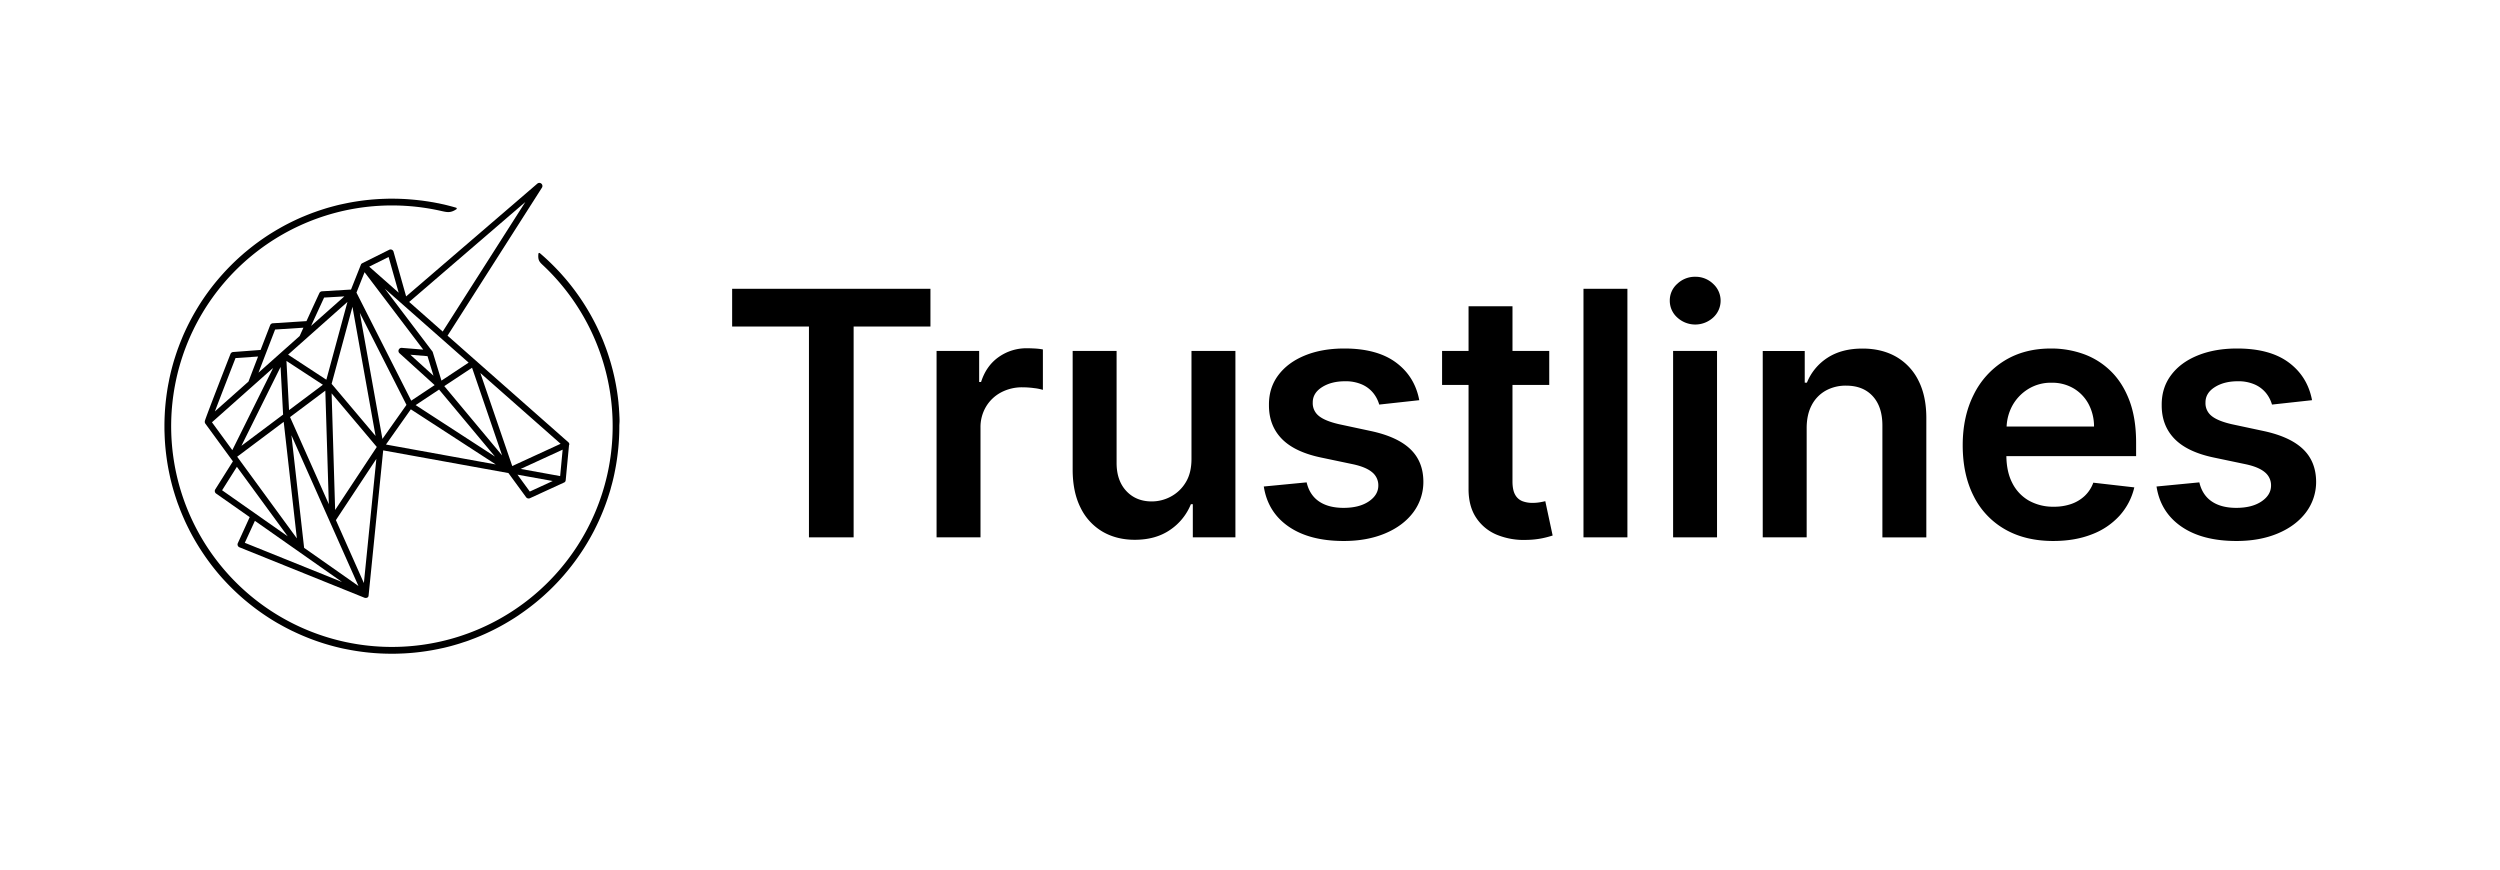 <svg id="Layer_2" data-name="Layer 2" xmlns="http://www.w3.org/2000/svg" viewBox="0 0 2133.9 742.23"><polygon points="624.93 278.71 690.49 278.71 690.49 458.66 728.62 458.66 728.62 278.71 794.19 278.71 794.19 246.5 624.93 246.5 624.93 278.71"/><path d="M876.69,297.26a41,41,0,0,0-24.28,7.51c-7.1,5-12.07,12.11-15,21.29h-1.64V299.54H799.42V458.66h37.5V365.12a34.07,34.07,0,0,1,4.67-17.93A32.8,32.8,0,0,1,854.36,335a38,38,0,0,1,18.39-4.41,75.94,75.94,0,0,1,9.9.68,42,42,0,0,1,7.52,1.5v-34.5a54,54,0,0,0-6.49-.78C881.1,297.35,878.77,297.26,876.69,297.26Z"/><path d="M1017,391.73q0,12.13-5,20.15A32.81,32.81,0,0,1,999.12,424a34.34,34.34,0,0,1-16,4q-13.47,0-21.76-8.91t-8.28-24V299.54h-37.5V400.85q0,19.06,6.73,32.47A47.75,47.75,0,0,0,941,453.74q12,7,27.62,7,17.91,0,30.19-8.5a48,48,0,0,0,17.66-21.85h1.67v28.28h36.36V299.54H1017Z"/><path d="M1170.11,367.91,1143,362.1q-12.13-2.79-17.36-7.14a13.76,13.76,0,0,1-5.13-11.3q-.09-8.07,7.83-13.14t19.63-5.09a34.67,34.67,0,0,1,14.7,2.81,25.61,25.61,0,0,1,9.58,7.35,27.78,27.78,0,0,1,5,9.74l34.18-3.74q-3.81-20.29-19.94-32.21t-44.07-11.91q-19.07,0-33.61,5.95t-22.68,16.79q-8.16,10.83-8,25.54-.11,17.38,10.89,28.74t33.87,16.1l27.13,5.7c7.32,1.59,12.74,3.87,16.22,6.84a14.23,14.23,0,0,1,5.24,11.29q0,8.08-8.13,13.57t-21.5,5.5q-12.94,0-21-5.5t-10.56-16.26l-36.57,3.53q3.42,21.94,21.23,34.22t47,12.29q19.89,0,35.24-6.43t24-17.86a43.23,43.23,0,0,0,8.74-26.48q-.09-17.08-11.13-27.65T1170.11,367.91Z"/><path d="M1314.46,428.72a38.27,38.27,0,0,1-6.49.52,23.84,23.84,0,0,1-8.48-1.45,12,12,0,0,1-6.18-5.45q-2.32-4-2.32-11.54V328.54h31.38v-29H1291V261.42H1253.5v38.12h-22.6v29h22.6V417q-.11,14.92,6.46,24.86a38.78,38.78,0,0,0,17.88,14.66,60.53,60.53,0,0,0,25.38,4.31,72.35,72.35,0,0,0,13.52-1.46,83.73,83.73,0,0,0,8.54-2.28L1319,427.79C1317.92,428.06,1316.43,428.37,1314.46,428.72Z"/><rect x="1351.6" y="246.5" width="37.49" height="212.16"/><path d="M1447,236.24a21.73,21.73,0,0,0-15.32,6,18.85,18.85,0,0,0-6.42,14.35,19.12,19.12,0,0,0,6.36,14.39,22.62,22.62,0,0,0,30.67.06,19.43,19.43,0,0,0,0-28.75A21.54,21.54,0,0,0,1447,236.24Z"/><rect x="1428.1" y="299.54" width="37.49" height="159.12"/><path d="M1618.51,304.52q-12.3-7-28.75-7-17.82,0-29.89,7.87a45.38,45.38,0,0,0-17.55,21.23h-1.87v-27H1504.6V458.66h37.5V365.42c0-7.67,1.44-14.18,4.29-19.58a30.1,30.1,0,0,1,11.92-12.38,35,35,0,0,1,17.47-4.29q14.49,0,22.72,9t8.24,25v95.51h37.5V357.34q.09-19.05-6.69-32.42A47.76,47.76,0,0,0,1618.51,304.52Z"/><path d="M1801.62,316.73a64,64,0,0,0-23.21-14.55,81.61,81.61,0,0,0-27.8-4.71q-22.81,0-39.69,10.41a70.43,70.43,0,0,0-26.25,29q-9.37,18.62-9.38,43.15,0,25,9.31,43.36a66.84,66.84,0,0,0,26.69,28.37q17.36,10,41.29,10,18.54,0,32.93-5.66a61.05,61.05,0,0,0,23.67-15.95A54.46,54.46,0,0,0,1821.76,416l-35-4a28.9,28.9,0,0,1-7.36,11.3,32.09,32.09,0,0,1-11.51,6.89,44.25,44.25,0,0,1-14.81,2.33,42.24,42.24,0,0,1-21.34-5.23,35.72,35.72,0,0,1-14.18-15.12c-3.27-6.36-4.88-14-5-22.85h110.74v-11.5q0-20.93-5.78-36.09T1801.62,316.73Zm-88.86,47.35a41.2,41.2,0,0,1,4.65-17.36,38.44,38.44,0,0,1,13.52-14.49,36.67,36.67,0,0,1,20.18-5.55,36,36,0,0,1,18.91,4.87,34.34,34.34,0,0,1,12.69,13.31,40.67,40.67,0,0,1,4.67,19.22Z"/><path d="M1965.78,383.35q-11.05-10.58-33.62-15.44L1905,362.1q-12.13-2.79-17.36-7.14a13.72,13.72,0,0,1-5.12-11.3q-.1-8.07,7.82-13.14t19.63-5.09a34.56,34.56,0,0,1,14.71,2.81,25.69,25.69,0,0,1,9.6,7.35,28.09,28.09,0,0,1,5,9.74l34.19-3.74q-3.85-20.29-19.94-32.21t-44.09-11.91q-19,0-33.62,5.95t-22.68,16.79q-8.12,10.83-8,25.54-.11,17.38,10.87,28.74t33.88,16.1l27.15,5.7q11,2.38,16.19,6.84a14.2,14.2,0,0,1,5.24,11.29q0,8.08-8.13,13.57t-21.5,5.5q-12.94,0-21-5.5t-10.57-16.26l-36.55,3.53q3.42,21.94,21.24,34.22t47,12.29q19.89,0,35.22-6.43t24-17.86a43.13,43.13,0,0,0,8.77-26.48Q1976.8,393.92,1965.78,383.35Z"/><path d="M528.82,358.93v-.14c0-1.6-.1-3.2-.18-4.76l0-.26c-.07-1.5-.17-3-.29-4.66l0-.31c-.11-1.44-.24-2.94-.41-4.56l0-.39c-.16-1.49-.33-3-.51-4.46l-.06-.45c-.19-1.47-.39-2.94-.61-4.36l-.08-.52c-.22-1.44-.46-2.86-.71-4.28l-.09-.54c-.25-1.41-.53-2.81-.81-4.21l-.12-.59c-.28-1.39-.58-2.77-.9-4.15l-.14-.59c-.32-1.38-.65-2.75-1-4.13l-.14-.53c-.36-1.37-.73-2.73-1.11-4.09l-.16-.58c-.39-1.35-.79-2.7-1.2-4l-.18-.56c-.45-1.45-.87-2.75-1.29-4l-.2-.61c-.45-1.3-.91-2.61-1.38-3.91l-.21-.57c-.48-1.3-1-2.61-1.48-3.9l-.21-.53c-.52-1.32-1-2.62-1.58-3.85l-.23-.56c-.55-1.28-1.1-2.56-1.68-3.83l-.21-.47c-.58-1.28-1.18-2.55-1.79-3.82l-.21-.45c-.62-1.27-1.25-2.54-1.89-3.8l-.21-.4c-.65-1.26-1.31-2.51-2-3.77l-.22-.41c-.68-1.25-1.37-2.49-2.08-3.72l-.2-.33c-.72-1.25-1.45-2.49-2.2-3.72l-.18-.3q-1.14-1.89-2.33-3.73l-.09-.14q-1.21-1.89-2.48-3.77l-.1-.15c-.91-1.35-1.74-2.54-2.53-3.64l-.05-.08-.06-.07q-1.29-1.82-2.62-3.6l-.12-.17c-.87-1.16-1.75-2.3-2.64-3.44l-.24-.31q-1.35-1.71-2.73-3.39l-.18-.22c-.91-1.1-1.84-2.2-2.78-3.28l-.28-.33c-.91-1-1.83-2.09-2.77-3.12l-.35-.39q-1.39-1.53-2.82-3l-.38-.4c-.94-1-1.89-1.95-2.85-2.92l-.44-.44c-1-1-2.07-2.05-3.14-3.06l-.05-.06c-2.46-2.34-5.1-4.71-7.85-7.06a.75.75,0,0,0-.76-.13.77.77,0,0,0-.47.62c-.55,5.64.91,7,4.1,10l.83.78a188.42,188.42,0,1,1-129.91-52,189.77,189.77,0,0,1,41.82,4.66c5.44,1.23,8.17,1.85,13.11-1.4a.72.72,0,0,0,.33-.73.74.74,0,0,0-.53-.61c-3.67-1.08-7.3-2-10.78-2.84l-.12,0c-1.46-.33-3-.66-4.59-1l-.16,0c-1.37-.28-2.88-.57-4.61-.88l-.14,0c-1.54-.27-3.11-.53-4.66-.77l-.16,0c-1.5-.23-3.09-.46-4.69-.66l-.1,0c-1.64-.2-3.25-.38-4.79-.54h-.11c-1.41-.15-3-.28-4.88-.44-4.92-.37-9.95-.56-14.94-.56-1.78,0-3.42,0-5,.06s-3.38.11-5,.19-3.28.19-4.95.31-3.22.27-4.92.44-3.25.35-4.89.56-3.23.43-4.84.68c-1.79.27-3.36.53-4.81.79-1.61.29-3.22.6-4.76.92s-3.19.67-4.72,1-3.11.73-4.68,1.14-3.13.83-4.64,1.25-3,.86-4.55,1.36h0c-1.41.44-2.9.92-4.54,1.47s-3,1.05-4.49,1.58-2.89,1.08-4.44,1.69-3,1.2-4.38,1.79l-.05,0c-1.42.6-2.87,1.23-4.29,1.87s-2.9,1.34-4.27,2-2.88,1.41-4.22,2.09c-2.71,1.39-5.49,2.9-8.26,4.5-1.31.74-2.66,1.54-4,2.36l0,0c-1.37.83-2.69,1.66-4,2.46l0,0a197.79,197.79,0,0,0-18.87,13.77c-1.29,1.07-2.46,2-3.57,3s-2.31,2-3.49,3.1c-4.57,4.15-9,8.59-13.18,13.18-1,1.12-2.06,2.29-3.1,3.49s-1.91,2.24-3,3.53l0,0a195.29,195.29,0,0,0-13.77,18.87c-.85,1.33-1.68,2.67-2.48,4l0,0c-.83,1.37-1.62,2.71-2.37,4-1.56,2.73-3.07,5.51-4.48,8.27-.74,1.43-1.44,2.85-2.1,4.22s-1.34,2.82-2,4.27-1.27,2.87-1.87,4.29l0,.05c-.66,1.56-1.24,3-1.79,4.38s-1.14,3-1.69,4.44-1.07,3-1.58,4.5-1,3.09-1.47,4.53-.95,3.12-1.37,4.59-.82,3-1.25,4.64-.8,3.17-1.14,4.68-.72,3.18-1,4.72-.63,3.14-.92,4.76-.54,3.17-.79,4.81v0c-.23,1.52-.45,3.09-.67,4.82-.2,1.57-.39,3.21-.56,4.89s-.31,3.26-.44,4.91-.23,3.38-.31,5-.15,3.31-.19,5-.06,3.23-.06,5,0,3.42.06,5,.11,3.35.19,5,.18,3.21.31,5,.28,3.3.44,4.92.36,3.32.56,4.88.44,3.29.67,4.82v0c.26,1.72.52,3.29.79,4.81s.6,3.22.91,4.74v0c.31,1.52.65,3.11,1,4.72s.71,3,1.14,4.69.84,3.19,1.25,4.63.88,3,1.37,4.59.93,2.92,1.47,4.54,1,3,1.58,4.49,1.12,3,1.69,4.44c1.12,2.85,2.36,5.76,3.67,8.67l0,.05c1.28,2.82,2.65,5.67,4.08,8.45,0,0,0,0,0,.05,2.12,4.14,4.42,8.26,6.85,12.26l0,0c.81,1.32,1.64,2.66,2.48,4A195.85,195.85,0,0,0,187.55,491c1,1.15,2,2.31,3.06,3.44l0,0a197,197,0,0,0,16.67,16.28c1.15,1,2.35,2,3.57,3a192.86,192.86,0,0,0,18.87,13.77h0c2.53,1.63,5.2,3.25,7.92,4.82l.07,0c2.8,1.61,5.58,3.12,8.26,4.48,1.38.71,2.78,1.41,4.16,2.07l.06,0c1.39.68,2.83,1.35,4.27,2,1.26.57,2.6,1.16,4.34,1.9,1.54.65,3,1.24,4.38,1.79s2.8,1.08,4.45,1.69,3,1.08,4.48,1.58,3,1,4.54,1.48h0c1.62.5,3.11.94,4.55,1.35s3.12.86,4.64,1.26,3.19.79,4.67,1.14,3.09.69,4.73,1c1.45.29,3,.59,4.77.91,1.6.28,3.22.55,4.8.79s3.11.46,4.85.68,3.38.41,4.88.56c1.68.17,3.33.32,4.92.44,1.76.13,3.38.23,4.94.31s3.32.15,5,.19,3.3.06,5,.06,3.4,0,5-.06,3.36-.11,5-.19,3.18-.18,5-.31c1.57-.12,3.22-.27,4.92-.44,1.49-.15,3.09-.33,4.88-.56s3.31-.44,4.82-.67h0c1.61-.24,3.22-.51,4.81-.79,1.76-.32,3.31-.62,4.76-.91,1.82-.38,3.33-.71,4.72-1s3-.72,4.69-1.14,3.07-.82,4.63-1.26,2.93-.85,4.59-1.36c1.49-.47,3-1,4.54-1.48s3-1,4.49-1.58,3.08-1.15,4.44-1.69,2.83-1.14,4.39-1.79c1.73-.74,3.07-1.33,4.33-1.9,2.84-1.29,5.7-2.66,8.5-4.1,5.55-2.84,11-6,16.27-9.35,1.26-.81,2.57-1.67,3.91-2.58a195.52,195.52,0,0,0,18.5-14.17l0,0c1.14-1,2.31-2,3.49-3.1l0,0c1.07-1,2.17-2,3.37-3.13s2.25-2.18,3.34-3.26,2.27-2.31,3.26-3.34c2.14-2.24,4.25-4.57,6.27-6.9,1-1.18,2-2.38,3-3.56a196.67,196.67,0,0,0,13.77-18.88c3.36-5.25,6.51-10.72,9.36-16.27,0,0,0,0,0-.05,1.44-2.81,2.81-5.66,4.07-8.45l0-.05c1.3-2.87,2.53-5.79,3.67-8.67.57-1.44,1.14-2.94,1.69-4.44s1.07-3,1.58-4.49,1-3.07,1.47-4.54,1-3.11,1.37-4.59.85-3.09,1.25-4.63.76-3,1.15-4.69.71-3.19,1-4.72v0c.31-1.52.62-3.12.91-4.74s.56-3.26.79-4.81v0c.23-1.49.45-3.07.67-4.82.2-1.57.38-3.17.56-4.88s.32-3.35.44-4.92.23-3.33.31-4.95.15-3.28.19-5,.06-3.31.06-5S528.86,360.52,528.82,358.93Z"/><path d="M485.93,379.62c0-.12,0-.25,0-.38l0-.2a3.11,3.11,0,0,0-.11-.4,1.31,1.31,0,0,0,0-.15l0-.09a1.88,1.88,0,0,0-.14-.24l-.05-.08-.06-.11a2.92,2.92,0,0,0-.37-.41l-103.2-91.05,80.59-126.35a2.64,2.64,0,0,0-3.94-3.42L346.66,253l-10.75-38.15a2.63,2.63,0,0,0-1.47-1.7,2.59,2.59,0,0,0-2.24.06l-22.89,11.41h0l.14.36h0l-.19-.33,0,0,0,0h0l-.1.07-.13.08-.16.1-.05,0,0,0-.11.09.27.27-.31-.22-.06,0a1.14,1.14,0,0,0-.11.11l-.09.12-.13.19a.41.41,0,0,0-.07.11.54.54,0,0,0-.08.17l0,0a.37.37,0,0,0-.05.11l-8.47,21.3-24.78,1.5a2.62,2.62,0,0,0-2.24,1.54c-.54,1.16-5.39,11.63-11,23.9l-28.72,1.85a2.62,2.62,0,0,0-2.29,1.68c-.34.86-4.09,10.56-8.14,21.08L199,300.47a2.67,2.67,0,0,0-2.28,1.67c-4.76,12.2-20.42,52.37-21.84,57.07l-.07.23a1.29,1.29,0,0,0,0,.19,3.31,3.31,0,0,0,0,.34V360a3.31,3.31,0,0,0,0,.42s0,.05,0,.08.06.23.1.38l.05.12a1.66,1.66,0,0,0,.13.27,1.4,1.4,0,0,0,.09.17l0,0,.06.1,23.56,32.24-15.05,23.93a2.63,2.63,0,0,0,.71,3.56l28.67,20.13L203,463.62a2.62,2.62,0,0,0,1.41,3.54L311.2,510.24l.08,0,.3.09.08,0a2.17,2.17,0,0,0,.48.06h.05a2.41,2.41,0,0,0,.5-.06,1.34,1.34,0,0,0,.27-.07l.11,0,.19-.07.07,0,.11-.06.12-.06.06-.05.11-.08.25-.2.09-.08.11-.13.06-.07a.69.69,0,0,0,.11-.13l0-.05,0-.06.07-.14a1.59,1.59,0,0,0,.14-.3l0-.07a.64.64,0,0,0,0-.15,3.61,3.61,0,0,0,.08-.38l0-.07,12.43-123.68,106.91,19.36,15.09,20.63a2.7,2.7,0,0,0,3.23.84l29.1-13.37.07,0a2.39,2.39,0,0,0,.45-.28l.14-.12a3.17,3.17,0,0,0,.34-.37l.07-.09a2.42,2.42,0,0,0,.29-.55l0-.1-.37-.09.39,0c0-.11.07-.21.09-.32a.4.4,0,0,0,0-.11l0-.08,2.84-30ZM265.52,278.2c5.09-11.16,9.65-21,11.12-24.21l17.28-1Zm83.74-20.47,99.15-85.32L377.88,283Zm79.31,131-49.35-59.16,23.71-15.69ZM315.12,227.61l16.58-8.26,8.59,30.47Zm39.66,118.17,20-13.26,47.7,57.19Zm68.39,50.65-93.73-17,21.23-30.06ZM369,299.9l-40.54-53.48L400,309.52,376.8,324.88l-7.38-24.18a1.93,1.93,0,0,0-.13-.32l0-.05a1.9,1.9,0,0,0-.23-.39Zm-18.73,2.89L364.9,304l5.1,16.7ZM343,296.93a2.63,2.63,0,0,0-2,4.58l30,27.19L351,342l-46.74-92.24,6.92-17.41,50.08,66.06ZM321.61,381.5l-35.55,53.79-3-99.53ZM180.92,360.45,233.16,314,198.3,384.23Zm2.5-9.28c4.43-11.66,12.14-31.53,17.61-45.55l19.25-1.31c-4.57,11.89-7.32,19.07-8.16,21.35Zm37.21-33.07c3.78-9.88,9.72-25.26,14.18-36.83L259,279.71c-1.08,2.36-2.16,4.75-3.23,7.12Zm62.43,9.54,17.78-65.75L320.57,372.1Zm-77,52.9,33.43-67.35,2.15,40.69Zm-3.62,9.3,39.72-29.76,11.21,99.44Zm78.23,40.51L247.57,356l30.11-22.56Zm-33.95-80.28-2.22-42,31.11,20.35Zm-.81-47.36,50.65-45-18,66.4Zm-43.71,95.73,43.37,59.33-56-39.29Zm89.75,98.34-83-33.47,8.62-18.75Zm14,3.39-46.37-32.55-10.84-96.1Zm15.29-108.5-10.65,106-23.89-53.73Zm25.7-46.09-20.53,29.06L307.12,267.05ZM478.52,378.8l-41.29,19L410,318.37Zm1.73,5-2.13,22.56-33.69-6.1Zm-8.49,26.77-19.54,9-10.54-14.42ZM309.3,225.08Zm-.26.17ZM175.17,360.47ZM313.79,509.38Z"/></svg>